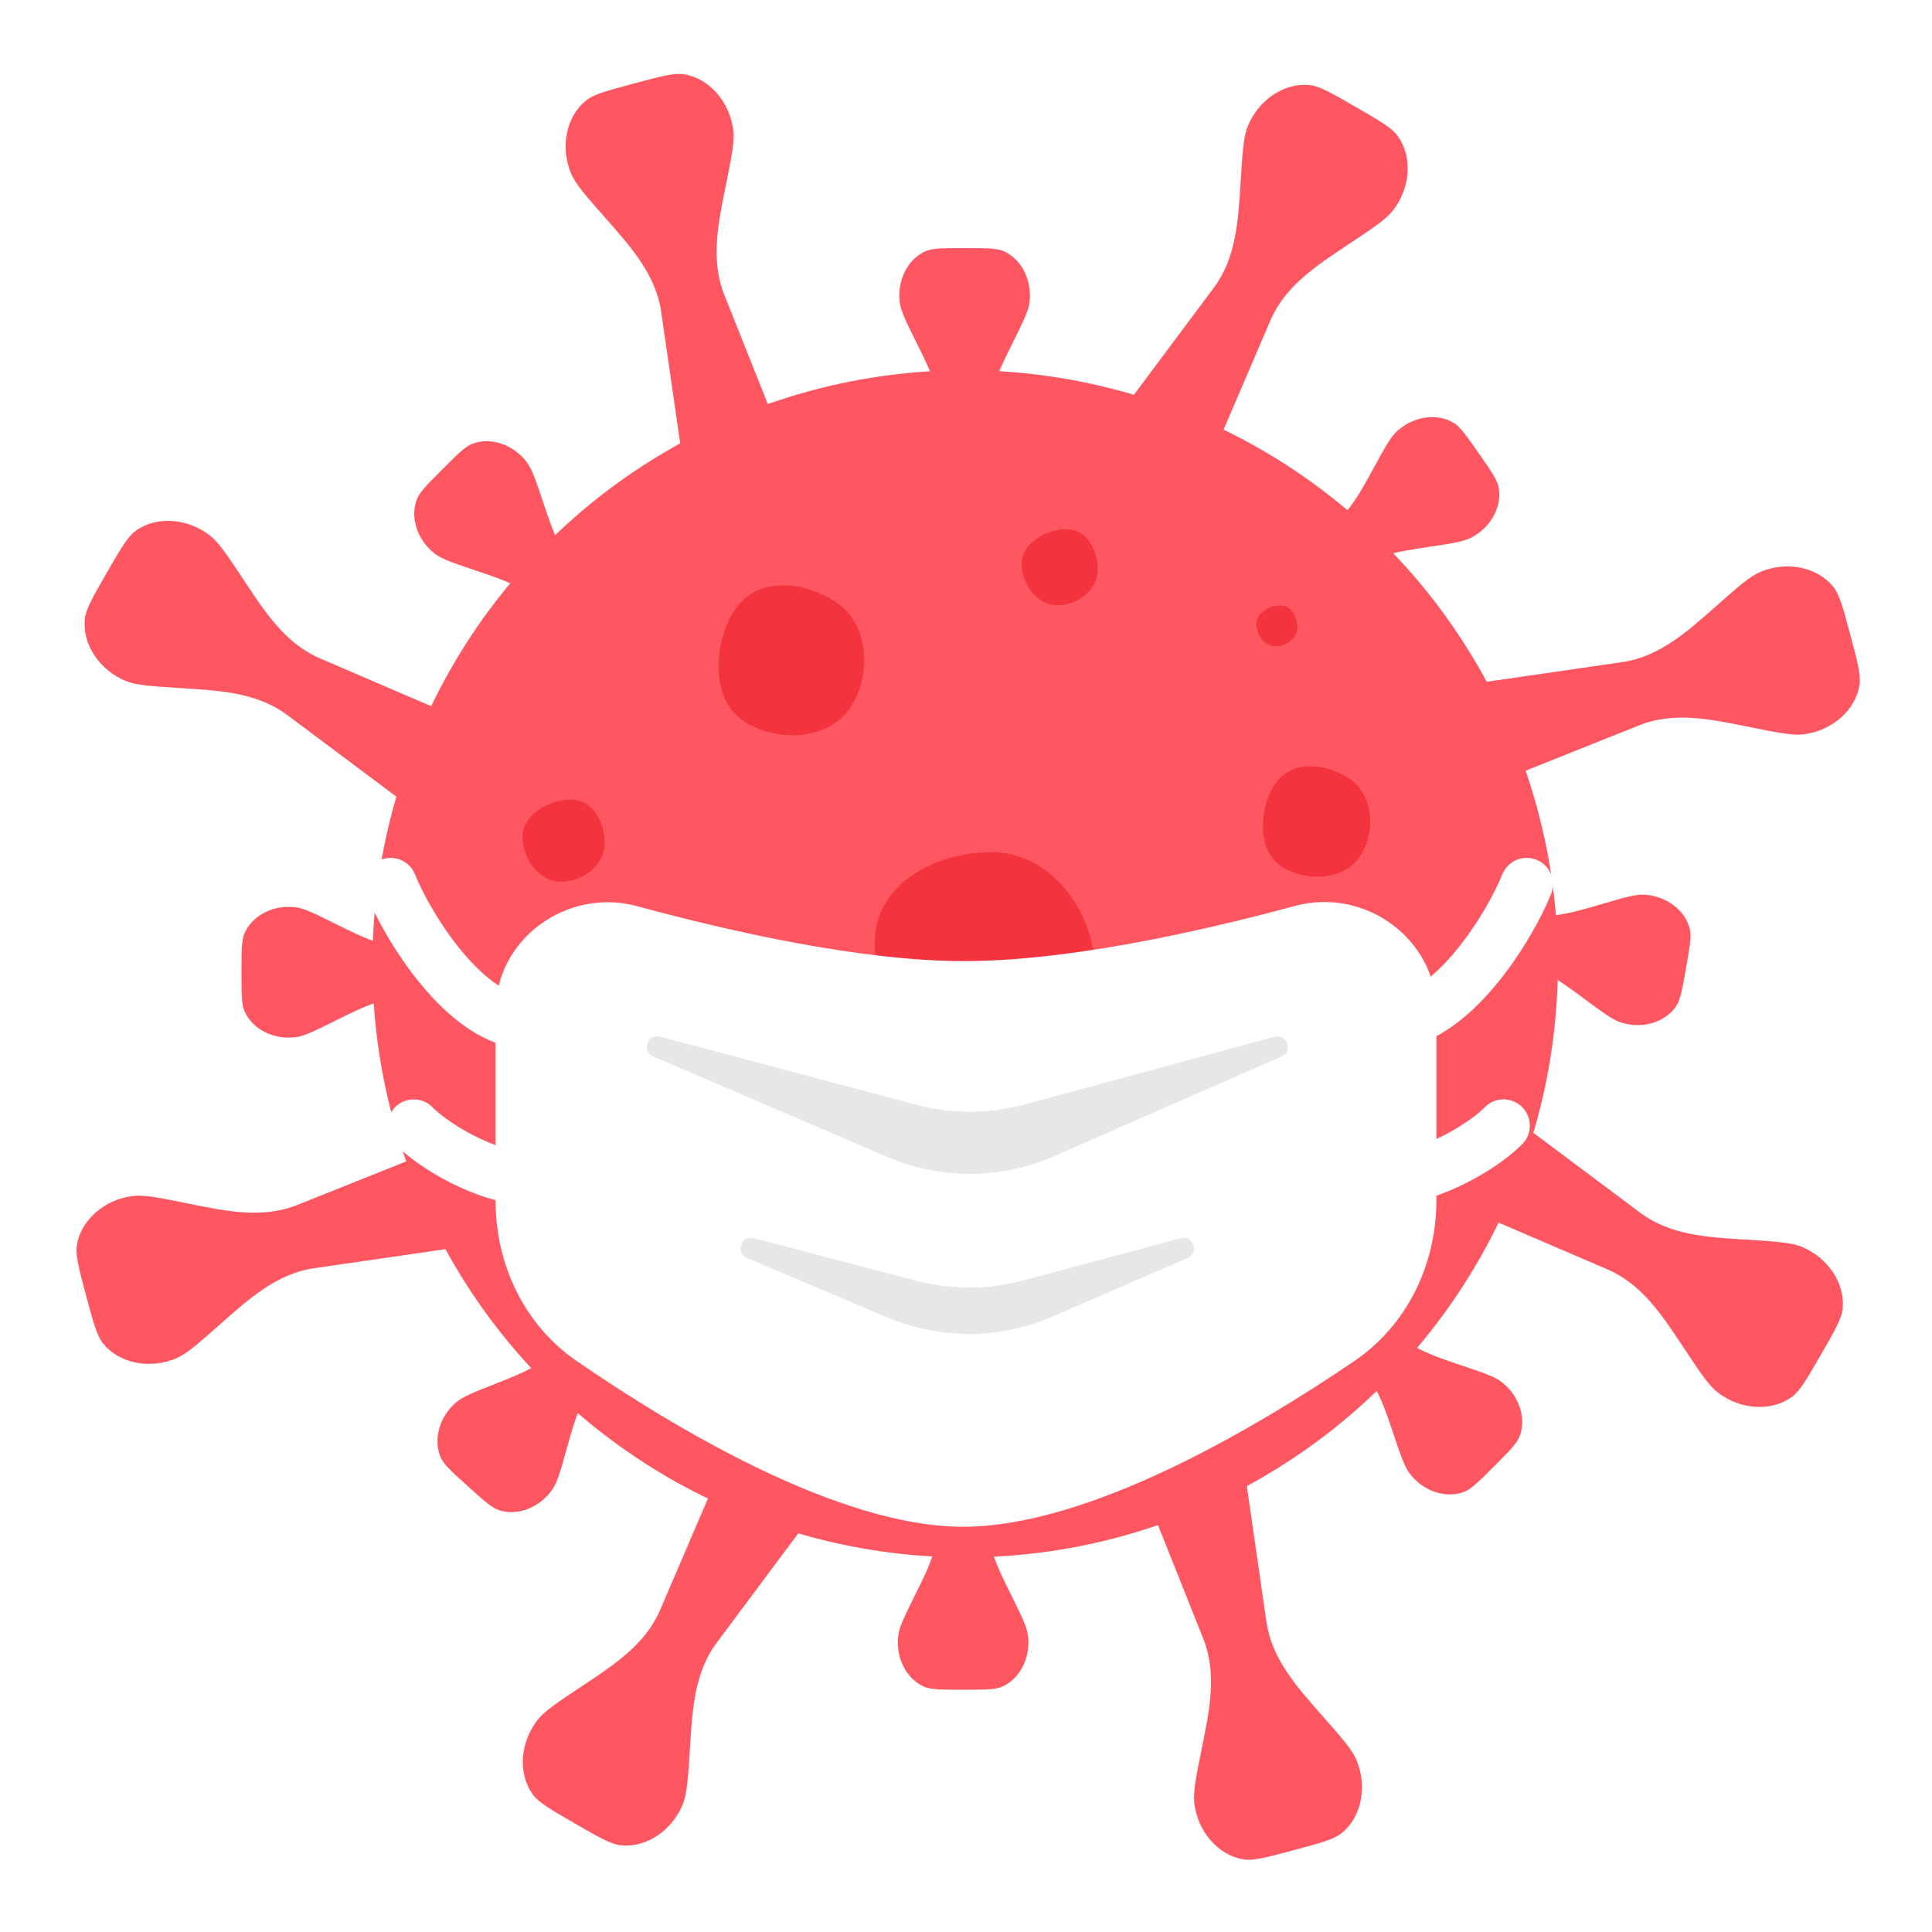 <svg width="600" height="600" viewBox="0 0 600 600" fill="none" xmlns="http://www.w3.org/2000/svg">
<ellipse cx="184.08" cy="184.336" rx="184.08" ry="184.336" transform="matrix(1 0 0 -1 115.661 483.655)" fill="#FF5761"/>
<path d="M418.368 76.156C426.445 70.788 430.484 68.105 432.633 65.327C438.107 58.25 438.707 48.616 434.072 42.219C432.252 39.709 428.515 37.548 421.042 33.227C413.568 28.907 409.831 26.746 406.75 26.424C398.901 25.601 390.869 30.939 387.486 39.225C386.158 42.478 385.857 47.322 385.253 57.01C384.534 68.553 383.883 80.082 376.972 89.346L320.484 165.063L357.306 186.352L394.544 99.505C399.1 88.879 408.745 82.55 418.368 76.156Z" fill="#FF5761"/>
<path d="M181.181 523.353C173.105 528.72 169.066 531.404 166.917 534.182C161.442 541.258 160.842 550.892 165.478 557.289C167.298 559.8 171.035 561.96 178.508 566.281C185.982 570.602 189.718 572.762 192.8 573.085C200.649 573.907 208.681 568.57 212.064 560.283C213.392 557.031 213.693 552.187 214.297 542.498C215.015 530.956 215.667 519.427 222.578 510.163L279.066 434.445L242.244 413.156L205.005 500.003C200.449 510.629 190.804 516.958 181.181 523.353Z" fill="#FF5761"/>
<path d="M542.425 225.604C551.926 227.528 556.677 228.49 560.158 228.047C569.026 226.92 576.253 220.532 577.492 212.727C577.978 209.663 576.861 205.489 574.628 197.142C572.394 188.795 571.277 184.621 569.327 182.211C564.357 176.072 554.908 174.158 546.665 177.622C543.43 178.982 539.796 182.194 532.528 188.617C523.869 196.271 515.266 203.962 503.835 205.619L410.43 219.16L421.435 260.287L509.087 225.247C519.814 220.958 531.104 223.311 542.425 225.604Z" fill="#FF5761"/>
<path d="M58.934 373.871C49.433 371.947 44.683 370.985 41.202 371.428C32.333 372.555 25.106 378.943 23.868 386.748C23.381 389.812 24.498 393.986 26.732 402.333C28.965 410.68 30.082 414.854 32.033 417.264C37.003 423.403 46.451 425.317 54.694 421.853C57.93 420.493 61.564 417.281 68.831 410.858C77.491 403.204 86.094 395.513 97.525 393.856L190.929 380.315L179.925 339.188L92.273 374.228C81.546 378.517 70.255 376.164 58.934 373.871Z" fill="#FF5761"/>
<path d="M443.344 169.906C450.746 168.795 454.446 168.24 456.856 167C462.996 163.842 466.56 157.3 465.405 151.308C464.952 148.956 463.043 146.222 459.226 140.753C455.409 135.285 453.5 132.55 451.45 131.316C446.228 128.172 438.867 129.276 433.796 133.965C431.806 135.806 430.014 139.095 426.429 145.675C422.158 153.515 417.938 161.366 410.077 165.586L345.854 200.058L364.662 227.001L419.053 178.445C425.711 172.502 434.524 171.23 443.344 169.906Z" fill="#FF5761"/>
<path d="M154.226 429.59C147.264 432.34 143.783 433.715 141.713 435.466C136.441 439.927 134.438 447.105 136.91 452.682C137.88 454.872 140.354 457.106 145.302 461.574C150.25 466.042 152.725 468.276 154.999 469.017C160.794 470.904 167.718 468.169 171.605 462.458C173.131 460.216 174.138 456.607 176.152 449.389C178.552 440.788 180.899 432.187 187.609 426.306L242.441 378.245L218.061 356.23L175.974 415.799C170.823 423.089 162.522 426.313 154.226 429.59Z" fill="#FF5761"/>
<path d="M491.797 310.025C497.815 314.481 500.824 316.709 503.403 317.539C509.974 319.653 517.115 317.55 520.529 312.496C521.869 310.512 522.45 307.227 523.613 300.657C524.775 294.087 525.356 290.802 524.778 288.478C523.305 282.556 517.321 278.126 510.424 277.851C507.717 277.743 504.127 278.8 496.947 280.914C488.391 283.433 479.863 285.997 471.326 283.415L401.57 262.314L395.844 294.684L468.593 298.863C477.496 299.375 484.626 304.716 491.797 310.025Z" fill="#FF5761"/>
<path d="M104.694 287.156C97.992 283.82 94.641 282.152 91.957 281.785C85.118 280.851 78.454 284.169 75.972 289.742C74.998 291.93 74.998 295.266 74.998 301.938C74.998 308.611 74.998 311.947 75.972 314.134C78.454 319.708 85.118 323.025 91.957 322.091C94.641 321.725 97.992 320.057 104.694 316.721C112.68 312.746 120.631 308.731 129.486 309.783L201.849 318.375L201.849 285.501L129.486 294.094C120.631 295.145 112.68 291.131 104.694 287.156Z" fill="#FF5761"/>
<path d="M432.572 444.797C434.955 451.902 436.147 455.454 437.786 457.614C441.963 463.117 449.018 465.49 454.708 463.307C456.941 462.449 459.297 460.09 464.008 455.372C468.72 450.654 471.076 448.295 471.932 446.059C474.113 440.361 471.743 433.296 466.247 429.114C464.09 427.472 460.543 426.279 453.448 423.892C444.995 421.048 436.538 418.257 431.019 411.243L385.918 353.928L362.705 377.173L419.94 422.337C426.945 427.864 429.732 436.332 432.572 444.797Z" fill="#FF5761"/>
<path d="M168.81 156.342C166.427 149.237 165.235 145.685 163.596 143.525C159.419 138.022 152.364 135.649 146.674 137.833C144.44 138.69 142.085 141.049 137.373 145.767C132.662 150.485 130.306 152.844 129.45 155.08C127.269 160.778 129.639 167.843 135.135 172.025C137.292 173.667 140.839 174.86 147.934 177.247C156.387 180.091 164.844 182.882 170.363 189.896L215.464 247.211L238.677 223.966L181.442 178.802C174.437 173.275 171.65 164.807 168.81 156.342Z" fill="#FF5761"/>
<path d="M314.335 106.791C317.667 100.08 319.332 96.724 319.698 94.036C320.631 87.187 317.318 80.513 311.753 78.029C309.568 77.053 306.236 77.053 299.573 77.053C292.911 77.053 289.579 77.053 287.394 78.029C281.829 80.513 278.516 87.187 279.448 94.036C279.814 96.724 281.48 100.08 284.812 106.791C288.781 114.787 292.79 122.749 291.74 131.617L283.159 204.08H315.988L307.407 131.617C306.357 122.749 310.366 114.787 314.335 106.791Z" fill="#FF5761"/>
<path d="M284.345 495.026C281.014 501.737 279.348 505.092 278.982 507.781C278.05 514.629 281.363 521.303 286.928 523.788C289.113 524.763 292.444 524.763 299.107 524.763C305.77 524.763 309.102 524.763 311.286 523.788C316.852 521.303 320.165 514.629 319.232 507.781C318.866 505.092 317.2 501.737 313.869 495.026C309.899 487.029 305.891 479.067 306.941 470.199L315.521 397.736L282.693 397.736L291.274 470.199C292.324 479.067 288.315 487.029 284.345 495.026Z" fill="#FF5761"/>
<path d="M522.59 418.109C527.95 426.197 530.63 430.241 533.404 432.393C540.471 437.875 550.092 438.476 556.479 433.834C558.987 432.012 561.144 428.27 565.459 420.786C569.774 413.302 571.931 409.56 572.253 406.474C573.074 398.614 567.744 390.571 559.47 387.183C556.221 385.854 551.384 385.552 541.709 384.947C530.181 384.228 518.666 383.573 509.411 376.649L433.806 320.088L412.547 356.961L499.265 394.248C509.88 398.812 516.203 408.471 522.59 418.109Z" fill="#FF5761"/>
<path d="M76.013 180.591C70.653 172.503 67.973 168.459 65.199 166.307C58.133 160.825 48.512 160.224 42.124 164.866C39.617 166.688 37.46 170.43 33.145 177.914C28.83 185.398 26.672 189.14 26.35 192.226C25.529 200.086 30.859 208.129 39.134 211.517C42.382 212.846 47.219 213.148 56.894 213.752C68.423 214.472 79.937 215.127 89.192 222.051L164.798 278.612L186.057 241.739L99.339 204.452C88.724 199.888 82.4 190.229 76.013 180.591Z" fill="#FF5761"/>
<path d="M373.355 542.344C371.434 551.858 370.473 556.616 370.915 560.102C372.041 568.982 378.42 576.219 386.214 577.46C389.274 577.947 393.442 576.828 401.777 574.592C410.113 572.355 414.281 571.237 416.688 569.283C422.819 564.306 424.729 554.845 421.27 546.59C419.912 543.35 416.705 539.711 410.29 532.434C402.647 523.762 394.967 515.147 393.312 503.7L379.79 410.166L338.72 421.186L373.712 508.96C377.994 519.701 375.644 531.007 373.355 542.344Z" fill="#FF5761"/>
<path d="M225.291 58.177C227.212 48.663 228.173 43.906 227.731 40.42C226.605 31.539 220.227 24.302 212.432 23.061C209.372 22.575 205.205 23.693 196.869 25.929C188.533 28.166 184.366 29.284 181.959 31.238C175.828 36.215 173.917 45.676 177.377 53.931C178.734 57.171 181.942 60.81 188.356 68.088C195.999 76.759 203.679 85.374 205.334 96.821L218.857 190.355L259.926 179.336L224.935 91.562C220.652 80.82 223.002 69.514 225.291 58.177Z" fill="#FF5761"/>
<path d="M339.976 301.144C339.976 319.288 320.731 333.083 302.613 333.083C284.494 333.083 271.629 311.075 271.629 292.931C271.629 274.787 289.962 264.642 308.08 264.642C326.199 264.642 339.976 283 339.976 301.144Z" fill="#F3343F"/>
<path d="M284.389 407.363C284.389 417.524 273.613 425.249 263.466 425.249C253.32 425.249 246.115 412.924 246.115 402.764C246.115 392.603 256.382 386.922 266.528 386.922C276.674 386.922 284.389 397.203 284.389 407.363Z" fill="#F3343F"/>
<path d="M417.365 371.879C411.888 380.432 398.652 381.111 390.111 375.626C381.57 370.141 382.149 355.872 387.626 347.319C393.102 338.766 404.807 339.533 413.349 345.017C421.89 350.502 422.842 363.326 417.365 371.879Z" fill="#F3343F"/>
<path d="M422.475 265.767C417.564 273.436 405.696 274.044 398.037 269.126C390.379 264.209 390.898 251.414 395.809 243.745C400.72 236.076 411.215 236.764 418.873 241.682C426.531 246.599 427.386 258.098 422.475 265.767Z" fill="#F3343F"/>
<path d="M264.243 219.498C257.579 229.905 241.472 230.73 231.079 224.057C220.686 217.383 221.391 200.019 228.055 189.612C234.72 179.204 248.962 180.137 259.356 186.811C269.749 193.485 270.908 209.09 264.243 219.498Z" fill="#F3343F"/>
<path d="M219.855 321.041C215.66 327.592 205.522 328.112 198.98 323.911C192.438 319.71 192.882 308.781 197.077 302.23C201.271 295.679 210.237 296.266 216.778 300.467C223.32 304.668 224.05 314.49 219.855 321.041Z" fill="#F3343F"/>
<path d="M208.361 395.061C204.955 400.381 196.722 400.803 191.409 397.392C186.096 393.98 186.457 385.105 189.863 379.785C193.27 374.465 200.55 374.942 205.863 378.353C211.176 381.764 211.768 389.741 208.361 395.061Z" fill="#F3343F"/>
<path d="M345.81 445.428C338.293 445.385 332.623 437.356 332.666 429.829C332.709 422.301 341.858 417.008 349.376 417.051C356.893 417.094 361.053 424.735 361.01 432.263C360.967 439.791 353.328 445.471 345.81 445.428Z" fill="#F3343F"/>
<path d="M328.252 187.989C321.987 187.953 317.261 181.261 317.297 174.987C317.333 168.713 324.958 164.302 331.224 164.338C337.489 164.374 340.956 170.743 340.92 177.017C340.884 183.29 334.517 188.025 328.252 187.989Z" fill="#F3343F"/>
<path d="M396.083 200.732C392.718 200.713 390.18 197.119 390.199 193.749C390.218 190.379 394.314 188.009 397.68 188.029C401.045 188.048 402.907 191.469 402.888 194.839C402.869 198.209 399.449 200.752 396.083 200.732Z" fill="#F3343F"/>
<path d="M174.112 273.835C167.348 273.796 162.246 266.572 162.285 259.798C162.323 253.024 170.556 248.262 177.321 248.301C184.085 248.34 187.828 255.215 187.789 261.989C187.75 268.763 180.876 273.874 174.112 273.835Z" fill="#F3343F"/>
<g filter="url(#filter0_d_122_9982)">
<path d="M114.776 258.262C119.994 271.306 138.255 301.306 157.82 301.306" stroke="white" stroke-width="16.33" stroke-linecap="round"/>
</g>
<g filter="url(#filter1_d_122_9982)">
<path d="M112.169 336.523C121.3 345.747 149.722 361.263 164.344 348.262" stroke="white" stroke-width="16.33" stroke-linecap="round"/>
</g>
<g filter="url(#filter2_d_122_9982)">
<path d="M477.393 258.262C472.175 271.305 453.914 301.305 434.349 301.305" stroke="white" stroke-width="16.33" stroke-linecap="round"/>
</g>
<g filter="url(#filter3_d_122_9982)">
<path d="M480.002 336.523C470.871 345.747 442.449 361.263 427.827 348.262" stroke="white" stroke-width="16.33" stroke-linecap="round"/>
</g>
<g filter="url(#filter4_d_122_9982)">
<path d="M153.911 304.246C153.911 281.762 176.185 265.734 197.883 271.629C227.769 279.749 267.423 288.579 298.822 288.679C330.978 288.781 371.7 279.781 402.169 271.545C423.855 265.684 446.089 281.713 446.089 304.178V362.906C446.089 382.808 437.078 401.686 420.619 412.873C390.067 433.638 338.065 464.473 298.822 464.348C260.231 464.226 209.17 433.566 179.1 412.884C162.808 401.679 153.911 382.904 153.911 363.13V304.246Z" fill="white"/>
</g>
<path d="M284.366 397.709L234.112 384.513C230.194 383.484 228.278 389.096 232.007 390.678L275.355 409.066C291.814 416.048 310.414 415.978 326.82 408.874L368.792 390.699C372.505 389.091 370.557 383.5 366.648 384.548L317.869 397.624C306.899 400.564 295.351 400.594 284.366 397.709Z" fill="#E7E7E7"/>
<path d="M284.467 343.067L204.955 321.925C201.042 320.884 199.107 326.484 202.826 328.082L275.38 359.246C291.996 366.383 310.828 366.312 327.39 359.05L397.967 328.103C401.67 326.479 399.702 320.901 395.8 321.96L318.364 342.979C307.27 345.991 295.577 346.021 284.467 343.067Z" fill="#E7E7E7"/>
<defs>
<filter id="filter0_d_122_9982" x="106.609" y="250.095" width="65.908" height="75.706" filterUnits="userSpaceOnUse" color-interpolation-filters="sRGB">
<feFlood flood-opacity="0" result="BackgroundImageFix"/>
<feColorMatrix in="SourceAlpha" type="matrix" values="0 0 0 0 0 0 0 0 0 0 0 0 0 0 0 0 0 0 127 0" result="hardAlpha"/>
<feOffset dx="6.532" dy="16.33"/>
<feComposite in2="hardAlpha" operator="out"/>
<feColorMatrix type="matrix" values="0 0 0 0 0 0 0 0 0 0 0 0 0 0 0 0 0 0 0.15 0"/>
<feBlend mode="normal" in2="BackgroundImageFix" result="effect1_dropShadow_122_9982"/>
<feBlend mode="normal" in="SourceGraphic" in2="effect1_dropShadow_122_9982" result="shape"/>
</filter>
<filter id="filter1_d_122_9982" x="104.004" y="328.358" width="84.835" height="46.11" filterUnits="userSpaceOnUse" color-interpolation-filters="sRGB">
<feFlood flood-opacity="0" result="BackgroundImageFix"/>
<feColorMatrix in="SourceAlpha" type="matrix" values="0 0 0 0 0 0 0 0 0 0 0 0 0 0 0 0 0 0 127 0" result="hardAlpha"/>
<feOffset dx="16.33" dy="13.064"/>
<feComposite in2="hardAlpha" operator="out"/>
<feColorMatrix type="matrix" values="0 0 0 0 0 0 0 0 0 0 0 0 0 0 0 0 0 0 0.15 0"/>
<feBlend mode="normal" in2="BackgroundImageFix" result="effect1_dropShadow_122_9982"/>
<feBlend mode="normal" in="SourceGraphic" in2="effect1_dropShadow_122_9982" result="shape"/>
</filter>
<filter id="filter2_d_122_9982" x="422.918" y="250.094" width="62.642" height="75.706" filterUnits="userSpaceOnUse" color-interpolation-filters="sRGB">
<feFlood flood-opacity="0" result="BackgroundImageFix"/>
<feColorMatrix in="SourceAlpha" type="matrix" values="0 0 0 0 0 0 0 0 0 0 0 0 0 0 0 0 0 0 127 0" result="hardAlpha"/>
<feOffset dx="-3.266" dy="16.33"/>
<feComposite in2="hardAlpha" operator="out"/>
<feColorMatrix type="matrix" values="0 0 0 0 0 0 0 0 0 0 0 0 0 0 0 0 0 0 0.15 0"/>
<feBlend mode="normal" in2="BackgroundImageFix" result="effect1_dropShadow_122_9982"/>
<feBlend mode="normal" in="SourceGraphic" in2="effect1_dropShadow_122_9982" result="shape"/>
</filter>
<filter id="filter3_d_122_9982" x="406.598" y="328.358" width="81.569" height="46.11" filterUnits="userSpaceOnUse" color-interpolation-filters="sRGB">
<feFlood flood-opacity="0" result="BackgroundImageFix"/>
<feColorMatrix in="SourceAlpha" type="matrix" values="0 0 0 0 0 0 0 0 0 0 0 0 0 0 0 0 0 0 127 0" result="hardAlpha"/>
<feOffset dx="-13.064" dy="13.064"/>
<feComposite in2="hardAlpha" operator="out"/>
<feColorMatrix type="matrix" values="0 0 0 0 0 0 0 0 0 0 0 0 0 0 0 0 0 0 0.15 0"/>
<feBlend mode="normal" in2="BackgroundImageFix" result="effect1_dropShadow_122_9982"/>
<feBlend mode="normal" in="SourceGraphic" in2="effect1_dropShadow_122_9982" result="shape"/>
</filter>
<filter id="filter4_d_122_9982" x="153.911" y="270.328" width="292.178" height="203.818" filterUnits="userSpaceOnUse" color-interpolation-filters="sRGB">
<feFlood flood-opacity="0" result="BackgroundImageFix"/>
<feColorMatrix in="SourceAlpha" type="matrix" values="0 0 0 0 0 0 0 0 0 0 0 0 0 0 0 0 0 0 127 0" result="hardAlpha"/>
<feOffset dy="9.798"/>
<feComposite in2="hardAlpha" operator="out"/>
<feColorMatrix type="matrix" values="0 0 0 0 0 0 0 0 0 0 0 0 0 0 0 0 0 0 0.15 0"/>
<feBlend mode="normal" in2="BackgroundImageFix" result="effect1_dropShadow_122_9982"/>
<feBlend mode="normal" in="SourceGraphic" in2="effect1_dropShadow_122_9982" result="shape"/>
</filter>
</defs>
</svg>
